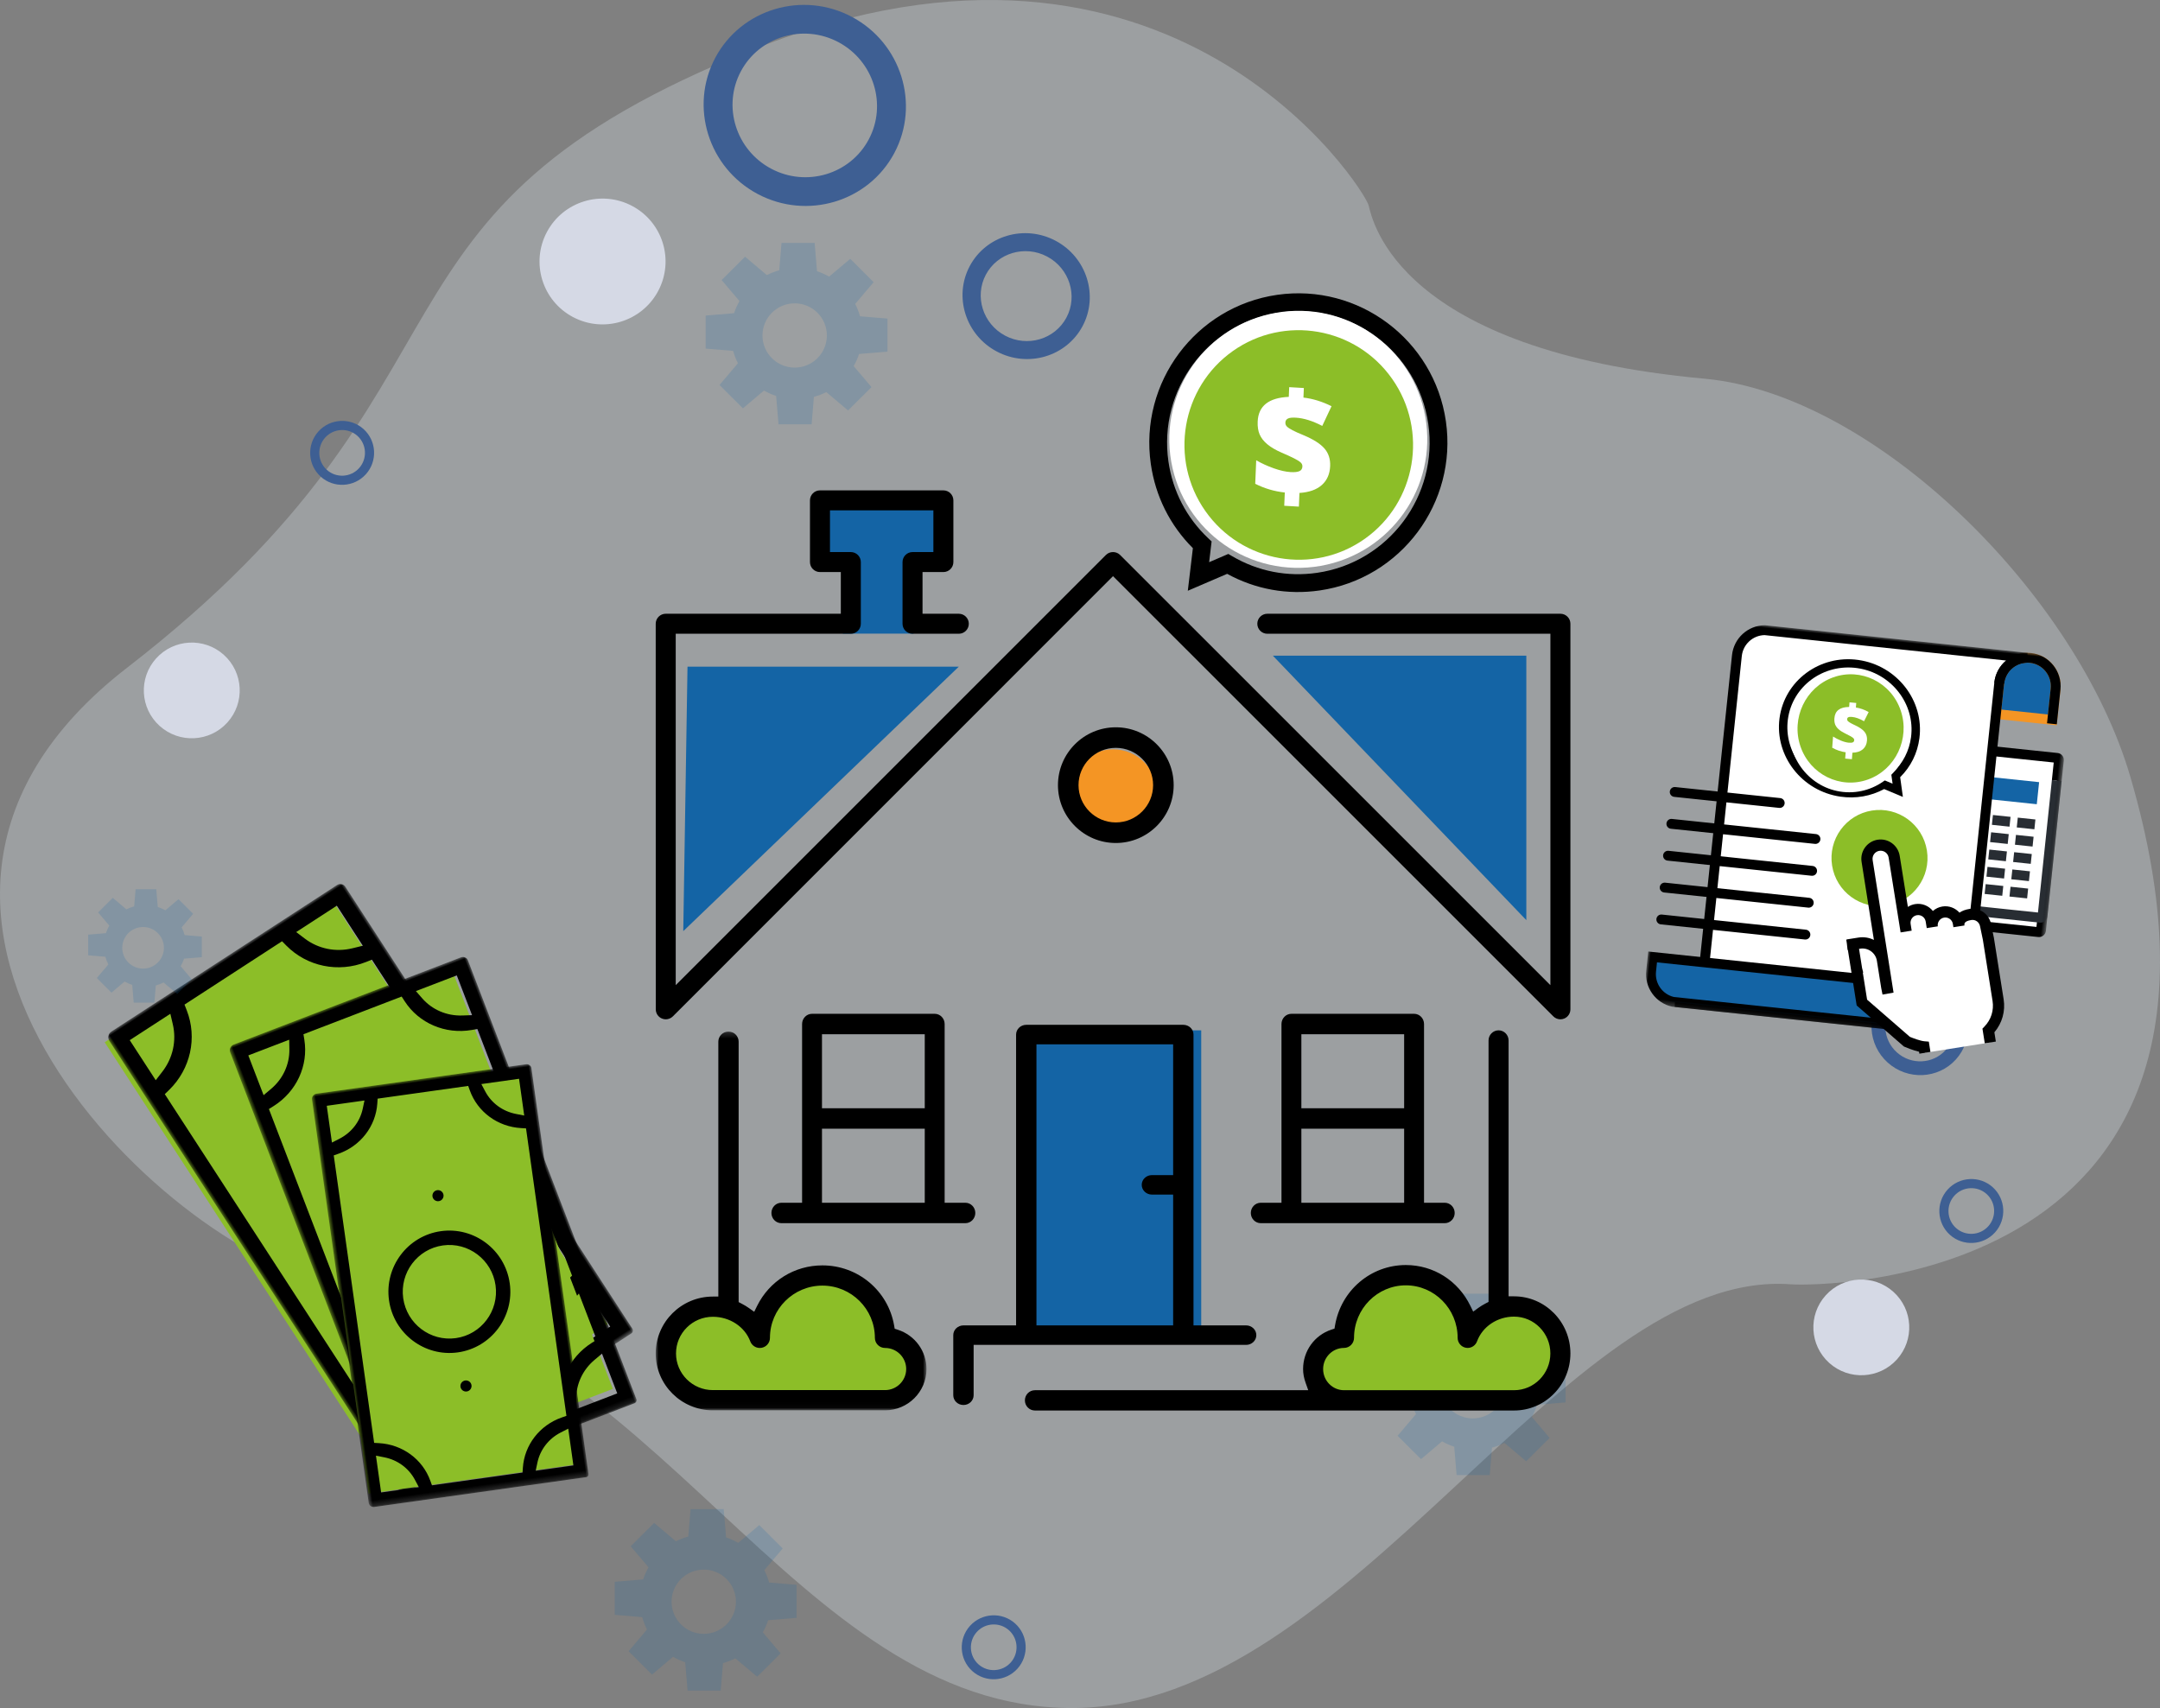 <?xml version="1.0" encoding="UTF-8"?>
<svg width="392px" height="310px" viewBox="0 0 392 310" version="1.1" xmlns="http://www.w3.org/2000/svg" xmlns:xlink="http://www.w3.org/1999/xlink">
    <rect x="0" y="0" width="392" height="310" fill="#808080" stroke="none"/>
    <!-- Generator: Sketch 60 (88103) - https://sketch.com -->
    <title>credito hipotecario subvertical</title>
    <desc>Created with Sketch.</desc>
    <defs>
        <polygon id="path-1" points="1.95479126e-05 0 97.349 0 97.349 51.161 1.95479126e-05 51.161"></polygon>
        <polygon id="path-3" points="1.74384661e-05 0 86.844 0 86.844 46.263 1.74384661e-05 46.263"></polygon>
        <polygon id="path-5" points="1.52079647e-05 0 75.736 0 75.736 40.229 1.52079647e-05 40.229"></polygon>
        <polygon id="path-7" points="0 0.221 49.142 0.221 49.142 68.965 0 68.965"></polygon>
        <polygon id="path-9" points="0 70.653 71.382 70.653 71.382 0 0 0"></polygon>
    </defs>
    <g id="Page-1" stroke="none" stroke-width="1" fill="none" fill-rule="evenodd">
        <g id="Artboard" transform="translate(-512, -59)">
            <g id="credito-hipotecario-subvertical" transform="translate(512, 53)">
                <path d="M137.122,14.816 C61.629,44.692 90.88,74.735 23.079,127.176 C-35.499,172.484 32.468,235.166 61.501,239.094 C119.508,246.943 143.71,316 194.552,316 C245.395,316 283.84,236.072 324.977,239.094 C330.527,239.502 413.57,239.502 386.642,147.057 C376.98,113.889 340.255,77.563 309.38,74.735 C253.738,69.638 249.113,46.166 248.374,43.251 C247.635,40.336 212.615,-15.06 137.122,14.816 Z" id="Path-2" fill="#D2DADE" opacity="0.346"></path>
                <g id="Group-23" transform="translate(74.057, 227.597) rotate(-33) translate(-74.057, -227.597) translate(37.557, 169.097)">
                    <g id="Group-19" transform="translate(7.821, 0.315)">
                        <rect id="Rectangle" fill="#8CBE28" x="0.169" y="0.998" width="48.674" height="92.643"></rect>
                        <g id="Group-3" transform="translate(26.173, 49.027) rotate(-270) translate(-26.173, -49.027) translate(-22.827, 23.027)">
                            <mask id="mask-2" fill="white">
                                <use xlink:href="#path-1"></use>
                            </mask>
                            <g id="Clip-2"></g>
                            <path d="M3.128,11.964 L4.953,11.307 C7.859,10.262 10.116,7.972 11.146,5.025 L11.794,3.173 L3.128,3.173 L3.128,11.964 Z M86.202,5.025 C87.233,7.972 89.49,10.262 92.395,11.307 L94.221,11.964 L94.221,3.173 L85.555,3.173 L86.202,5.025 Z M3.128,47.988 L11.794,47.988 L11.146,46.136 C10.116,43.189 7.859,40.899 4.953,39.854 L3.128,39.197 L3.128,47.988 Z M14.589,4.284 C13.523,9.59 9.454,13.718 4.223,14.8 L3.128,15.026 L3.128,36.135 L4.223,36.361 C9.454,37.443 13.523,41.571 14.589,46.877 L14.812,47.988 L82.536,47.988 L82.759,46.877 C83.826,41.57 87.895,37.443 93.126,36.362 L94.221,36.136 L94.221,15.026 L93.126,14.8 C87.895,13.718 83.826,9.59 82.759,4.284 L82.536,3.173 L14.812,3.173 L14.589,4.284 Z M92.395,39.854 C89.49,40.899 87.233,43.189 86.202,46.136 L85.555,47.988 L94.221,47.988 L94.221,39.197 L92.395,39.854 Z M1.226,51.161 C0.55,51.161 1.95479126e-05,50.603 1.95479126e-05,49.917 L1.95479126e-05,1.116 C1.95479126e-05,0.5 0.493,-5.94898462e-05 1.1,-5.94898462e-05 L96.71,-5.94898462e-05 C97.062,-5.94898462e-05 97.349,0.291 97.349,0.648 L97.349,49.997 C97.349,50.639 96.834,51.161 96.201,51.161 L1.226,51.161 Z" id="Fill-1" fill="#000000" mask="url(#mask-2)"></path>
                        </g>
                        <path d="M26.592,28.661 C25.83,28.661 25.21,28.037 25.21,27.27 C25.21,26.503 25.83,25.879 26.592,25.879 C27.355,25.879 27.975,26.503 27.975,27.27 C27.975,28.037 27.355,28.661 26.592,28.661" id="Fill-4" fill="#000000" transform="translate(26.592, 27.27) rotate(-270) translate(-26.592, -27.27) "></path>
                        <path d="M26.592,72.908 C25.83,72.908 25.21,72.284 25.21,71.517 C25.21,70.75 25.83,70.127 26.592,70.127 C27.355,70.127 27.975,70.75 27.975,71.517 C27.975,72.284 27.355,72.908 26.592,72.908" id="Fill-6" fill="#000000" transform="translate(26.592, 71.517) rotate(-270) translate(-26.592, -71.517) "></path>
                        <path d="M25.202,38.82 C19.338,38.82 14.567,43.563 14.567,49.394 C14.567,55.224 19.338,59.967 25.202,59.967 C31.066,59.967 35.837,55.224 35.837,49.394 C35.837,43.563 31.066,38.82 25.202,38.82 M25.202,63.221 C17.534,63.221 11.295,57.018 11.295,49.394 C11.295,41.769 17.534,35.566 25.202,35.566 C32.87,35.566 39.109,41.769 39.109,49.394 C39.109,57.018 32.87,63.221 25.202,63.221" id="Fill-8" fill="#000000" transform="translate(25.202, 49.394) rotate(-270) translate(-25.202, -49.394) "></path>
                    </g>
                    <g id="Group-19-Copy" transform="translate(39.839, 61.766) rotate(12) translate(-39.839, -61.766) translate(15.839, 17.766)">
                        <rect id="Rectangle" fill="#8CBE28" x="0.406" y="0.803" width="43.422" height="82.469"></rect>
                        <g id="Group-3" transform="translate(23.651, 43.77) rotate(-270) translate(-23.651, -43.77) translate(-19.849, 20.27)">
                            <mask id="mask-4" fill="white">
                                <use xlink:href="#path-3"></use>
                            </mask>
                            <g id="Clip-2"></g>
                            <path d="M2.79,10.818 L4.419,10.224 C7.011,9.279 9.024,7.209 9.943,4.544 L10.521,2.869 L2.79,2.869 L2.79,10.818 Z M76.9,4.544 C77.82,7.209 79.833,9.279 82.425,10.224 L84.053,10.818 L84.053,2.869 L76.323,2.869 L76.9,4.544 Z M2.79,43.394 L10.521,43.394 L9.943,41.72 C9.024,39.054 7.011,36.984 4.419,36.039 L2.79,35.445 L2.79,43.394 Z M13.015,3.874 C12.064,8.672 8.434,12.405 3.767,13.383 L2.79,13.588 L2.79,32.676 L3.767,32.88 C8.434,33.858 12.064,37.591 13.015,42.39 L13.214,43.394 L73.63,43.394 L73.829,42.39 C74.78,37.591 78.41,33.859 83.076,32.881 L84.053,32.677 L84.053,13.588 L83.076,13.383 C78.41,12.405 74.78,8.672 73.829,3.874 L73.63,2.869 L13.214,2.869 L13.015,3.874 Z M82.425,36.039 C79.833,36.984 77.82,39.054 76.9,41.72 L76.323,43.394 L84.053,43.394 L84.053,35.445 L82.425,36.039 Z M1.094,46.263 C0.491,46.263 1.74384661e-05,45.759 1.74384661e-05,45.138 L1.74384661e-05,1.009 C1.74384661e-05,0.453 0.44,-5.3794724e-05 0.981,-5.3794724e-05 L86.274,-5.3794724e-05 C86.588,-5.3794724e-05 86.844,0.263 86.844,0.586 L86.844,45.21 C86.844,45.791 86.384,46.263 85.82,46.263 L1.094,46.263 Z" id="Fill-1" fill="#000000" mask="url(#mask-4)"></path>
                        </g>
                        <path d="M23.981,25.174 C23.426,25.174 22.975,24.721 22.975,24.164 C22.975,23.607 23.426,23.154 23.981,23.154 C24.535,23.154 24.986,23.607 24.986,24.164 C24.986,24.721 24.535,25.174 23.981,25.174" id="Fill-4" fill="#000000" transform="translate(23.981, 24.164) rotate(-270) translate(-23.981, -24.164) "></path>
                        <path d="M24.267,65.213 C23.712,65.213 23.261,64.76 23.261,64.203 C23.261,63.646 23.712,63.193 24.267,63.193 C24.821,63.193 25.272,63.646 25.272,64.203 C25.272,64.76 24.821,65.213 24.267,65.213" id="Fill-6" fill="#000000" transform="translate(24.267, 64.203) rotate(-270) translate(-24.267, -64.203) "></path>
                        <path d="M22.642,34.884 C17.32,34.884 12.989,39.196 12.989,44.497 C12.989,49.798 17.32,54.111 22.642,54.111 C27.964,54.111 32.295,49.798 32.295,44.497 C32.295,39.196 27.964,34.884 22.642,34.884 M22.642,57.069 C15.682,57.069 10.019,51.429 10.019,44.497 C10.019,37.565 15.682,31.926 22.642,31.926 C29.602,31.926 35.265,37.565 35.265,44.497 C35.265,51.429 29.602,57.069 22.642,57.069" id="Fill-8" fill="#000000" transform="translate(22.642, 44.497) rotate(-270) translate(-22.642, -44.497) "></path>
                    </g>
                    <g id="Group-19-Copy-2" transform="translate(35.956, 72.906) rotate(25) translate(-35.956, -72.906) translate(14.956, 34.406)">
                        <rect id="Rectangle" fill="#8CBE28" x="1.433" y="0.813" width="38.373" height="72.412"></rect>
                        <g id="Group-3" transform="translate(20.937, 38.029) rotate(-270) translate(-20.937, -38.029) translate(-17.063, 17.529)">
                            <mask id="mask-6" fill="white">
                                <use xlink:href="#path-5"></use>
                            </mask>
                            <g id="Clip-2"></g>
                            <path d="M2.433,9.407 L3.854,8.891 C6.114,8.069 7.87,6.268 8.671,3.951 L9.175,2.495 L2.433,2.495 L2.433,9.407 Z M67.064,3.951 C67.866,6.268 69.622,8.069 71.882,8.891 L73.302,9.407 L73.302,2.495 L66.56,2.495 L67.064,3.951 Z M2.433,37.734 L9.175,37.734 L8.671,36.278 C7.87,33.96 6.114,32.16 3.854,31.338 L2.433,30.822 L2.433,37.734 Z M11.35,3.368 C10.521,7.541 7.355,10.787 3.285,11.637 L2.433,11.815 L2.433,28.414 L3.285,28.592 C7.355,29.442 10.521,32.688 11.35,36.861 L11.524,37.734 L64.212,37.734 L64.386,36.861 C65.215,32.688 68.381,29.442 72.45,28.592 L73.302,28.414 L73.302,11.815 L72.45,11.637 C68.381,10.787 65.215,7.541 64.386,3.368 L64.212,2.495 L11.524,2.495 L11.35,3.368 Z M71.882,31.338 C69.622,32.16 67.866,33.96 67.064,36.278 L66.56,37.734 L73.302,37.734 L73.302,30.822 L71.882,31.338 Z M0.954,40.229 C0.428,40.229 1.52079647e-05,39.79 1.52079647e-05,39.251 L1.52079647e-05,0.877 C1.52079647e-05,0.394 0.384,-4.67780209e-05 0.856,-4.67780209e-05 L75.239,-4.67780209e-05 C75.513,-4.67780209e-05 75.736,0.229 75.736,0.51 L75.736,39.313 C75.736,39.818 75.335,40.229 74.843,40.229 L0.954,40.229 Z" id="Fill-1" fill="#000000" mask="url(#mask-6)"></path>
                        </g>
                        <path d="M21.421,22.436 C20.866,22.436 20.415,21.983 20.415,21.426 C20.415,20.869 20.866,20.416 21.421,20.416 C21.975,20.416 22.427,20.869 22.427,21.426 C22.427,21.983 21.975,22.436 21.421,22.436" id="Fill-4" fill="#000000" transform="translate(21.421, 21.426) rotate(-270) translate(-21.421, -21.426) "></path>
                        <path d="M21.645,57.347 C21.091,57.347 20.639,56.894 20.639,56.337 C20.639,55.78 21.091,55.327 21.645,55.327 C22.2,55.327 22.651,55.78 22.651,56.337 C22.651,56.894 22.2,57.347 21.645,57.347" id="Fill-6" fill="#000000" transform="translate(21.645, 56.337) rotate(-270) translate(-21.645, -56.337) "></path>
                        <path d="M21.039,30.526 C16.355,30.526 12.545,34.321 12.545,38.986 C12.545,43.651 16.355,47.446 21.039,47.446 C25.723,47.446 29.533,43.651 29.533,38.986 C29.533,34.321 25.723,30.526 21.039,30.526 M21.039,50.049 C14.914,50.049 9.931,45.086 9.931,38.986 C9.931,32.886 14.914,27.923 21.039,27.923 C27.164,27.923 32.147,32.886 32.147,38.986 C32.147,45.086 27.164,50.049 21.039,50.049" id="Fill-8" fill="#000000" transform="translate(21.039, 38.986) rotate(-270) translate(-21.039, -38.986) "></path>
                    </g>
                </g>
                <g id="Group-26" transform="translate(93.688, 37.731)" fill="#D5D9E5">
                    <path d="M27.084,15.74 C27.09,22.052 21.981,27.163 15.672,27.158 C9.362,27.152 4.245,22.032 4.239,15.72 C4.233,9.408 9.342,4.297 15.651,4.302 C21.961,4.308 27.078,9.428 27.084,15.74" id="Fill-24" transform="translate(15.662, 15.73) rotate(118) translate(-15.662, -15.73) "></path>
                </g>
                <g id="Group-26-Copy" transform="translate(337.868, 246.966) rotate(14) translate(-337.868, -246.966) translate(325.868, 234.966)" fill="#D5D9E5">
                    <path d="M20.607,11.976 C20.612,16.779 16.725,20.668 11.924,20.663 C7.123,20.659 3.23,16.763 3.225,11.961 C3.221,7.158 7.108,3.269 11.909,3.273 C16.709,3.278 20.603,7.173 20.607,11.976" id="Fill-24" transform="translate(11.916, 11.968) rotate(118) translate(-11.916, -11.968) "></path>
                </g>
                <g id="Group-26-Copy-6" transform="translate(34.877, 131.36) rotate(14) translate(-34.877, -131.36) translate(22.877, 119.36)" fill="#D5D9E5">
                    <path d="M20.607,11.976 C20.612,16.779 16.725,20.668 11.924,20.663 C7.123,20.659 3.23,16.763 3.225,11.961 C3.221,7.158 7.108,3.269 11.909,3.273 C16.709,3.278 20.603,7.173 20.607,11.976" id="Fill-24" transform="translate(11.916, 11.968) rotate(118) translate(-11.916, -11.968) "></path>
                </g>
                <g id="Group-14" transform="translate(121.188, 0)" fill="#3E5F93">
                    <path d="M24.865,11.988 C17.695,11.988 11.861,17.885 11.861,25.134 C11.861,32.382 17.695,38.28 24.865,38.28 C32.035,38.28 37.869,32.382 37.869,25.134 C37.869,17.885 32.035,11.988 24.865,11.988 M24.865,43.538 C14.828,43.538 6.66,35.283 6.66,25.134 C6.66,14.987 14.828,6.729 24.865,6.729 C34.903,6.729 43.071,14.987 43.071,25.134 C43.071,35.283 34.903,43.538 24.865,43.538" id="Fill-12" transform="translate(24.865, 25.134) rotate(118) translate(-24.865, -25.134) "></path>
                </g>
                <g id="Group-14-Copy" transform="translate(170, 43.905)" fill="#3E5F93">
                    <path d="M16.228,7.554 C11.747,7.554 8.101,11.27 8.101,15.838 C8.101,20.405 11.747,24.122 16.228,24.122 C20.71,24.122 24.356,20.405 24.356,15.838 C24.356,11.27 20.71,7.554 16.228,7.554 M16.228,27.435 C9.955,27.435 4.85,22.233 4.85,15.838 C4.85,9.444 9.955,4.24 16.228,4.24 C22.502,4.24 27.607,9.444 27.607,15.838 C27.607,22.233 22.502,27.435 16.228,27.435" id="Fill-12" transform="translate(16.228, 15.838) rotate(118) translate(-16.228, -15.838) "></path>
                </g>
                <g id="Group-14-Copy-2" transform="translate(348.49, 192.34) rotate(14) translate(-348.49, -192.34) translate(335.99, 180.34)" fill="#3E5F93">
                    <path d="M12.43,5.748 C8.998,5.748 6.205,8.575 6.205,12.05 C6.205,15.526 8.998,18.353 12.43,18.353 C15.863,18.353 18.655,15.526 18.655,12.05 C18.655,8.575 15.863,5.748 12.43,5.748 M12.43,20.875 C7.625,20.875 3.715,16.917 3.715,12.05 C3.715,7.185 7.625,3.226 12.43,3.226 C17.235,3.226 21.145,7.185 21.145,12.05 C21.145,16.917 17.235,20.875 12.43,20.875" id="Fill-12" transform="translate(12.43, 12.05) rotate(118) translate(-12.43, -12.05) "></path>
                </g>
                <g id="Group-14-Copy-3" transform="translate(357.942, 225.921) rotate(14) translate(-357.942, -225.921) translate(349.442, 217.921)" fill="#3E5F93">
                    <path d="M8.287,3.777 C5.998,3.777 4.137,5.635 4.137,7.919 C4.137,10.203 5.998,12.061 8.287,12.061 C10.575,12.061 12.437,10.203 12.437,7.919 C12.437,5.635 10.575,3.777 8.287,3.777 M8.287,13.718 C5.083,13.718 2.477,11.117 2.477,7.919 C2.477,4.722 5.083,2.12 8.287,2.12 C11.49,2.12 14.097,4.722 14.097,7.919 C14.097,11.117 11.49,13.718 8.287,13.718" id="Fill-12" transform="translate(8.287, 7.919) rotate(118) translate(-8.287, -7.919) "></path>
                </g>
                <g id="Group-14-Copy-15" transform="translate(62.278, 88.322) rotate(14) translate(-62.278, -88.322) translate(53.778, 80.322)" fill="#3E5F93">
                    <path d="M8.287,3.777 C5.998,3.777 4.137,5.635 4.137,7.919 C4.137,10.203 5.998,12.061 8.287,12.061 C10.575,12.061 12.437,10.203 12.437,7.919 C12.437,5.635 10.575,3.777 8.287,3.777 M8.287,13.718 C5.083,13.718 2.477,11.117 2.477,7.919 C2.477,4.722 5.083,2.12 8.287,2.12 C11.49,2.12 14.097,4.722 14.097,7.919 C14.097,11.117 11.49,13.718 8.287,13.718" id="Fill-12" transform="translate(8.287, 7.919) rotate(118) translate(-8.287, -7.919) "></path>
                </g>
                <g id="Group-14-Copy-14" transform="translate(180.528, 305.104) rotate(14) translate(-180.528, -305.104) translate(172.028, 297.104)" fill="#3E5F93">
                    <path d="M8.287,3.777 C5.998,3.777 4.137,5.635 4.137,7.919 C4.137,10.203 5.998,12.061 8.287,12.061 C10.575,12.061 12.437,10.203 12.437,7.919 C12.437,5.635 10.575,3.777 8.287,3.777 M8.287,13.718 C5.083,13.718 2.477,11.117 2.477,7.919 C2.477,4.722 5.083,2.12 8.287,2.12 C11.49,2.12 14.097,4.722 14.097,7.919 C14.097,11.117 11.49,13.718 8.287,13.718" id="Fill-12" transform="translate(8.287, 7.919) rotate(118) translate(-8.287, -7.919) "></path>
                </g>
                <path d="M144.22,72.718 C140.991,72.718 138.375,70.107 138.375,66.887 C138.375,63.667 140.991,61.056 144.22,61.056 C147.447,61.056 150.062,63.667 150.062,66.887 C150.062,70.107 147.447,72.718 144.22,72.718 L144.22,72.718 Z M161.062,69.816 L161.062,63.819 L156.074,63.405 C155.859,62.621 155.567,61.869 155.206,61.159 L158.55,57.216 L154.3,52.973 L150.476,56.203 C149.782,55.807 149.044,55.478 148.273,55.226 L147.842,50.079 L141.833,50.079 L141.417,55.058 C140.629,55.271 139.878,55.564 139.166,55.925 L135.214,52.588 L130.963,56.828 L134.2,60.643 C133.802,61.336 133.473,62.072 133.22,62.843 L128.062,63.273 L128.062,69.269 L133.053,69.684 C133.266,70.468 133.558,71.22 133.921,71.929 L130.577,75.872 L134.826,80.114 L138.649,76.885 C139.343,77.281 140.082,77.61 140.853,77.862 L141.285,83.008 L147.296,83.008 L147.709,78.031 C148.496,77.817 149.249,77.522 149.959,77.163 L153.912,80.498 L158.162,76.259 L154.926,72.445 C155.324,71.752 155.653,71.015 155.905,70.244 L161.062,69.816 Z" id="Fill-1" fill="#1464A5" opacity="0.183"></path>
                <path d="M267.283,263.432 C264.054,263.432 261.438,260.82 261.438,257.601 C261.438,254.381 264.054,251.77 267.283,251.77 C270.51,251.77 273.125,254.381 273.125,257.601 C273.125,260.82 270.51,263.432 267.283,263.432 L267.283,263.432 Z M284.125,260.53 L284.125,254.532 L279.137,254.119 C278.922,253.335 278.63,252.583 278.269,251.873 L281.613,247.93 L277.363,243.687 L273.539,246.917 C272.844,246.52 272.107,246.192 271.335,245.94 L270.905,240.793 L264.896,240.793 L264.48,245.772 C263.691,245.985 262.94,246.278 262.228,246.639 L258.276,243.302 L254.025,247.542 L257.262,251.357 C256.865,252.05 256.536,252.786 256.282,253.557 L251.125,253.986 L251.125,259.983 L256.116,260.398 C256.328,261.182 256.62,261.933 256.983,262.642 L253.64,266.586 L257.889,270.827 L261.711,267.598 C262.406,267.995 263.144,268.324 263.916,268.575 L264.347,273.722 L270.359,273.722 L270.771,268.745 C271.559,268.53 272.311,268.236 273.022,267.877 L276.975,271.212 L281.225,266.973 L277.989,263.158 C278.386,262.465 278.715,261.729 278.968,260.958 L284.125,260.53 Z" id="Fill-1-Copy-2" fill="#1464A5" opacity="0.183"></path>
                <path d="M127.72,302.535 C124.491,302.535 121.875,299.924 121.875,296.704 C121.875,293.484 124.491,290.873 127.72,290.873 C130.947,290.873 133.562,293.484 133.562,296.704 C133.562,299.924 130.947,302.535 127.72,302.535 L127.72,302.535 Z M144.562,299.633 L144.562,293.635 L139.574,293.222 C139.359,292.438 139.067,291.686 138.706,290.976 L142.05,287.033 L137.8,282.79 L133.976,286.02 C133.282,285.623 132.544,285.295 131.773,285.043 L131.342,279.896 L125.333,279.896 L124.917,284.875 C124.129,285.088 123.378,285.381 122.666,285.742 L118.714,282.405 L114.463,286.645 L117.7,290.46 C117.302,291.153 116.973,291.889 116.72,292.66 L111.562,293.089 L111.562,299.086 L116.553,299.501 C116.766,300.285 117.058,301.036 117.421,301.746 L114.077,305.689 L118.326,309.93 L122.149,306.702 C122.843,307.098 123.582,307.427 124.353,307.678 L124.785,312.825 L130.796,312.825 L131.209,307.848 C131.996,307.634 132.749,307.339 133.459,306.98 L137.412,310.315 L141.662,306.076 L138.426,302.262 C138.824,301.569 139.153,300.832 139.405,300.061 L144.562,299.633 Z" id="Fill-1-Copy-15" fill="#1464A5" opacity="0.183"></path>
                <path d="M25.97,181.795 C23.88,181.795 22.188,180.106 22.188,178.022 C22.188,175.939 23.88,174.249 25.97,174.249 C28.058,174.249 29.75,175.939 29.75,178.022 C29.75,180.106 28.058,181.795 25.97,181.795 L25.97,181.795 Z M36.625,179.725 L36.625,175.976 L33.507,175.717 C33.373,175.228 33.191,174.758 32.965,174.314 L35.055,171.849 L32.398,169.198 L30.009,171.216 C29.575,170.968 29.114,170.763 28.631,170.606 L28.362,167.389 L24.607,167.389 L24.347,170.501 C23.854,170.634 23.384,170.817 22.94,171.042 L20.47,168.957 L17.813,171.607 L19.836,173.991 C19.587,174.424 19.382,174.884 19.223,175.366 L16,175.635 L16,179.383 L19.119,179.642 C19.252,180.132 19.434,180.602 19.661,181.045 L17.572,183.509 L20.227,186.16 L22.616,184.142 C23.05,184.39 23.512,184.595 23.994,184.753 L24.264,187.97 L28.021,187.97 L28.279,184.859 C28.771,184.725 29.241,184.541 29.685,184.316 L32.156,186.401 L34.812,183.751 L32.79,181.367 C33.038,180.934 33.244,180.474 33.402,179.992 L36.625,179.725 Z" id="Fill-1-Copy-3" fill="#1464A5" opacity="0.183"></path>
                <g id="Group" transform="translate(119, 47)">
                    <polygon id="Path-4-Copy" fill="#8CBE28" points="125.714 213 120 209.903 122.857 201.387 127.143 198.29 130 192.097 136.429 189 142.143 192.097 146.429 194.419 147.857 200.613 157.143 194.419 162.857 198.29 165 204.484 162.857 209.903 157.143 213 144.286 213"></polygon>
                    <polygon id="Path-5-Copy" fill="#8CBE28" points="7.164 213 2 206.032 3.475 198.29 11.59 194.419 16.754 198.29 22.656 194.419 29.295 189 32.984 192.097 38.885 194.419 41.098 198.29 41.098 201.387 47 206.032 47 209.903 42.574 213 34.459 213 26.344 213 14.541 213"></polygon>
                    <polygon id="Path-2" fill="#1464A5" points="5.769 80 5 128 55 80"></polygon>
                    <polygon id="Path-3" fill="#1464A5" points="112 78 158 78 158 126"></polygon>
                    <circle id="Oval-Copy" fill="#F49524" cx="83" cy="103" r="8"></circle>
                    <rect id="Rectangle-Copy-2" fill="#1464A5" x="69" y="146" width="30" height="55"></rect>
                    <path d="M51,50 L51,59.923 L46.777,59.923 L46.777,74 L33.956,74 L33.956,61.27 L30,61.27 L30,50 L51,50 Z" id="Combined-Shape" fill="#1464A5"></path>
                    <g id="Group-3" transform="translate(0, 146)">
                        <mask id="mask-8" fill="white">
                            <use xlink:href="#path-7"></use>
                        </mask>
                        <g id="Clip-2"></g>
                        <path d="M10.365,51.989 C6.681,51.989 3.684,54.974 3.684,58.642 C3.684,62.311 6.681,65.296 10.365,65.296 L41.618,65.296 C43.735,65.296 45.457,63.58 45.457,61.472 C45.457,59.363 43.735,57.648 41.617,57.648 C40.602,57.648 39.775,56.825 39.775,55.813 C39.775,50.585 35.503,46.331 30.253,46.331 C25.003,46.331 20.731,50.585 20.731,55.813 C20.731,56.701 20.094,57.461 19.217,57.619 C19.108,57.638 18.997,57.648 18.886,57.648 C18.122,57.648 17.429,57.169 17.162,56.456 C16.163,53.785 13.432,51.989 10.365,51.989 L10.365,51.989 Z M10.365,68.965 C4.65,68.965 -6.65883275e-05,64.335 -6.65883275e-05,58.643 C-6.65883275e-05,52.951 4.65,48.32 10.365,48.32 L11.364,48.32 L11.364,2.056 C11.364,1.044 12.191,0.221 13.206,0.221 C14.222,0.221 15.049,1.044 15.049,2.056 L15.049,49.324 L15.587,49.603 C16.088,49.862 16.522,50.124 16.916,50.404 L17.873,51.085 L18.393,50.033 C20.637,45.486 25.182,42.661 30.253,42.661 C36.698,42.661 42.171,47.247 43.267,53.566 L43.37,54.157 L43.942,54.343 C47.052,55.353 49.142,58.218 49.142,61.472 C49.142,65.604 45.767,68.965 41.618,68.965 L10.365,68.965 Z" id="Fill-1" fill="#000000" mask="url(#mask-8)"></path>
                    </g>
                    <path d="M1.827,144 C1.589,144 1.356,143.953 1.132,143.861 C0.452,143.579 0.011,142.921 0.011,142.185 L0,72.207 C0,71.728 0.193,71.261 0.53,70.926 C0.869,70.586 1.336,70.392 1.815,70.392 L33.594,70.392 L33.594,62.826 L29.81,62.826 C28.81,62.826 27.995,62.012 27.995,61.011 L27.995,49.815 C27.995,48.814 28.81,48 29.81,48 L52.206,48 C53.207,48 54.021,48.814 54.021,49.815 L54.021,61.011 C54.021,62.012 53.207,62.826 52.206,62.826 L48.422,62.826 L48.422,70.393 L55.005,70.393 C56.006,70.393 56.821,71.207 56.821,72.208 C56.821,73.208 56.006,74.023 55.005,74.023 L46.607,74.023 C45.606,74.023 44.792,73.208 44.792,72.208 L44.792,61.011 C44.792,60.011 45.606,59.197 46.607,59.197 L50.391,59.197 L50.391,51.63 L31.625,51.63 L31.625,59.197 L35.409,59.197 C36.41,59.197 37.224,60.011 37.224,61.011 L37.224,72.208 C37.224,73.208 36.41,74.023 35.409,74.023 L3.631,74.023 L3.631,137.801 L81.7,59.728 C82.043,59.385 82.502,59.197 82.992,59.197 C83.482,59.197 83.94,59.385 84.284,59.728 L162.37,137.803 L162.37,74.023 L110.995,74.023 C109.994,74.023 109.18,73.208 109.18,72.208 C109.18,71.207 109.994,70.393 110.995,70.393 L164.185,70.393 C164.669,70.393 165.125,70.582 165.468,70.925 C165.811,71.268 166,71.723 166,72.207 L166,142.184 C166,142.921 165.56,143.579 164.879,143.862 C164.659,143.953 164.424,144 164.185,144 C163.707,144 163.239,143.806 162.901,143.468 L82.992,63.569 L3.11,143.468 C2.773,143.807 2.306,144 1.827,144" id="Fill-4" fill="#000000"></path>
                    <path d="M136.133,192.281 C130.95,192.281 126.733,196.551 126.733,201.8 C126.733,202.815 125.917,203.641 124.914,203.641 C122.824,203.641 121.124,205.363 121.124,207.479 C121.124,209.595 122.824,211.317 124.914,211.317 L155.767,211.317 C159.404,211.317 162.362,208.321 162.362,204.64 C162.362,200.957 159.404,197.961 155.767,197.961 C152.74,197.961 150.043,199.763 149.056,202.445 C148.793,203.161 148.109,203.642 147.355,203.642 C147.247,203.642 147.138,203.632 147.031,203.612 C146.163,203.453 145.534,202.691 145.534,201.8 C145.534,196.551 141.317,192.281 136.133,192.281 L136.133,192.281 Z M68.819,215 C67.816,215 67,214.174 67,213.158 C67,212.143 67.816,211.317 68.819,211.317 L118.423,211.317 L117.947,209.98 C117.637,209.109 117.486,208.291 117.486,207.479 C117.486,204.213 119.55,201.337 122.62,200.323 L123.185,200.137 L123.286,199.544 C124.368,193.202 129.771,188.598 136.134,188.598 C141.14,188.598 145.627,191.433 147.842,195.997 L148.356,197.054 L149.301,196.369 C149.688,196.089 150.117,195.826 150.612,195.566 L151.144,195.286 L151.144,147.841 C151.144,146.826 151.96,146 152.962,146 C153.965,146 154.781,146.826 154.781,147.841 L154.781,194.278 L155.767,194.278 C161.41,194.278 166,198.926 166,204.639 C166,207.403 164.934,210.003 162.999,211.962 C161.065,213.921 158.496,215 155.767,215 L68.819,215 Z" id="Fill-7" fill="#000000"></path>
                    <path d="M83.5,94.732 C79.768,94.732 76.732,97.768 76.732,101.5 C76.732,105.231 79.768,108.268 83.5,108.268 C87.232,108.268 90.268,105.232 90.268,101.5 C90.268,97.768 87.232,94.732 83.5,94.732 M83.5,112 C77.71,112 73,107.289 73,101.5 C73,95.71 77.71,91 83.5,91 C89.29,91 94,95.71 94,101.5 C94,107.289 89.29,112 83.5,112" id="Fill-9" fill="#000000"></path>
                    <path d="M117.174,160.147 L135.826,160.147 L135.826,146.706 L117.174,146.706 L117.174,160.147 Z M117.174,177.294 L135.826,177.294 L135.826,163.853 L117.174,163.853 L117.174,177.294 Z M109.804,181 C108.809,181 108,180.169 108,179.147 C108,178.126 108.809,177.294 109.804,177.294 L113.565,177.294 L113.565,144.853 C113.565,143.831 114.374,143 115.369,143 L137.63,143 C138.626,143 139.435,143.831 139.435,144.853 L139.435,177.294 L143.196,177.294 C144.191,177.294 145,178.126 145,179.147 C145,180.169 144.191,181 143.196,181 L109.804,181 Z" id="Fill-11" fill="#000000"></path>
                    <path d="M69.097,199.552 L93.903,199.552 L93.903,175.813 L90.05,175.813 C89.031,175.813 88.202,175.02 88.202,174.045 C88.202,173.07 89.031,172.276 90.05,172.276 L93.903,172.276 L93.903,148.537 L69.097,148.537 L69.097,199.552 Z M55.848,214 C54.829,214 54,213.207 54,212.231 L54,201.321 C54,200.346 54.829,199.552 55.848,199.552 L65.401,199.552 L65.401,146.769 C65.401,145.793 66.23,145 67.249,145 L95.751,145 C96.77,145 97.599,145.793 97.599,146.769 L97.599,199.552 L107.152,199.552 C108.171,199.552 109,200.346 109,201.321 C109,201.793 108.808,202.237 108.459,202.571 C108.109,202.905 107.645,203.09 107.153,203.09 L57.696,203.09 L57.696,212.231 C57.696,213.207 56.867,214 55.848,214 L55.848,214 Z" id="Fill-13" fill="#000000"></path>
                    <path d="M30.174,160.147 L48.826,160.147 L48.826,146.706 L30.174,146.706 L30.174,160.147 Z M30.174,177.294 L48.826,177.294 L48.826,163.853 L30.174,163.853 L30.174,177.294 Z M22.804,181 C21.809,181 21,180.168 21,179.147 C21,178.125 21.809,177.294 22.804,177.294 L26.565,177.294 L26.565,144.853 C26.565,143.831 27.375,143 28.37,143 L50.63,143 C51.626,143 52.435,143.831 52.435,144.853 L52.435,177.294 L56.196,177.294 C57.191,177.294 58,178.126 58,179.147 C58,180.169 57.191,181 56.196,181 L22.804,181 Z" id="Fill-14" fill="#000000"></path>
                    <g id="Group-4" transform="translate(116.683, 40.136) rotate(80) translate(-116.683, -40.136) translate(82.183, 6.636)">
                        <path d="M23.489,54.12 L24.225,54.469 C29.142,56.8 34.54,57.373 39.836,56.128 C52.624,53.12 60.584,40.249 57.582,27.437 C54.58,14.624 41.735,6.647 28.947,9.654 C16.159,12.663 8.198,25.534 11.2,38.347 C12.444,43.653 15.359,48.243 19.631,51.617 L20.271,52.122 L20.152,55.914 L23.489,54.12 Z M40.574,59.279 C34.828,60.631 28.975,60.096 23.594,57.737 L16.748,61.417 L16.991,53.638 C12.488,49.859 9.406,44.844 8.056,39.086 C4.646,24.537 13.687,9.92 28.209,6.504 C42.73,3.089 57.318,12.147 60.727,26.696 C64.136,41.246 55.095,55.863 40.574,59.279 L40.574,59.279 Z" id="Fill-13" fill="#000000" transform="translate(34.391, 33.6) rotate(-75) translate(-34.391, -33.6) "></path>
                        <ellipse id="Oval" fill="#FFFFFF" cx="33.111" cy="33.325" rx="23.322" ry="23.409"></ellipse>
                        <path d="M13.923,38.198 C11.317,27.014 18.263,15.77 29.407,13.134 C40.549,10.497 51.735,17.451 54.34,28.636 C56.946,39.819 50,51.063 38.857,53.7 C27.714,56.336 16.528,49.382 13.923,38.198 Z" id="Fill-14" fill="#8CBE28" transform="translate(34.132, 33.417) rotate(78) translate(-34.132, -33.417) "></path>
                        <path d="M29.136,40.987 C27.54,39.989 26.163,38.732 25.006,37.214 L27.039,33.453 C27.664,34.386 28.405,35.288 29.26,36.159 C30.115,37.028 30.928,37.68 31.697,38.113 C32.332,38.471 32.839,38.655 33.218,38.667 C33.597,38.678 33.885,38.502 34.08,38.14 C34.216,37.891 34.223,37.619 34.104,37.326 C33.985,37.033 33.736,36.636 33.358,36.138 C32.979,35.638 32.45,34.997 31.775,34.212 C31.017,33.322 30.467,32.492 30.123,31.723 C29.778,30.953 29.622,30.22 29.652,29.523 C29.683,28.826 29.919,28.069 30.359,27.254 C31.034,26.008 31.956,25.256 33.128,24.999 C34.3,24.743 35.723,24.977 37.397,25.704 L38.236,24.151 L40.556,25.457 L39.729,26.987 C41.171,27.906 42.469,29.12 43.624,30.626 L40.545,33.104 C39.366,31.515 38.15,30.367 36.895,29.661 C36.297,29.325 35.837,29.162 35.515,29.172 C35.191,29.183 34.953,29.332 34.798,29.619 C34.663,29.868 34.64,30.123 34.727,30.384 C34.816,30.646 35.021,30.998 35.348,31.442 C35.672,31.887 36.148,32.458 36.775,33.155 C38.034,34.593 38.811,35.86 39.105,36.957 C39.4,38.053 39.243,39.164 38.635,40.29 C37.949,41.559 36.994,42.366 35.77,42.711 C34.544,43.055 33.119,42.893 31.492,42.225 L30.311,44.412 L27.991,43.105 L29.136,40.987 Z" id="Fill-15" fill="#FFFFFF" transform="translate(34.315, 34.281) rotate(-106) translate(-34.315, -34.281) "></path>
                    </g>
                </g>
                <g id="creditos-personales" transform="translate(337.5, 161) rotate(6) translate(-337.5, -161) translate(301, 121)">
                    <g id="Group-18" transform="translate(0.186, 0.466)">
                        <g id="Group-70">
                            <path d="M70.491,49.865 C70.491,50.069 70.326,50.234 70.124,50.234 L47.8,50.234 C47.597,50.234 47.433,50.069 47.433,49.865 L47.433,18.81 C47.433,18.607 47.597,18.441 47.8,18.441 L70.124,18.441 C70.326,18.441 70.491,18.607 70.491,18.81 L70.491,49.865 Z" id="Fill-1" fill="#FFFFFF"></path>
                            <mask id="mask-10" fill="white">
                                <use xlink:href="#path-9"></use>
                            </mask>
                            <g id="Clip-4"></g>
                            <path d="M48.325,49.339 L69.599,49.339 L69.599,19.336 L48.325,19.336 L48.325,49.339 Z M70.124,51.129 L47.8,51.129 C47.106,51.129 46.541,50.562 46.541,49.865 L46.541,18.81 C46.541,18.113 47.106,17.546 47.8,17.546 L70.124,17.546 C70.817,17.546 71.382,18.113 71.382,18.81 L71.382,49.865 C71.382,50.562 70.817,51.129 70.124,51.129 L70.124,51.129 Z" id="Fill-3" fill="#000000" mask="url(#mask-10)"></path>
                            <path d="M70.491,22.539 L70.491,47.237 C70.491,47.441 70.326,47.607 70.124,47.607 L47.8,47.607 C47.597,47.607 47.433,47.441 47.433,47.237 L47.433,22.539" id="Fill-5" fill="#FFFFFF" mask="url(#mask-10)"></path>
                            <path d="M70.124,48.502 L47.8,48.502 C47.106,48.502 46.542,47.934 46.542,47.237 L46.542,22.539 L48.325,22.539 L48.325,46.712 L69.599,46.712 L69.599,22.539 L71.382,22.539 L71.382,47.237 C71.382,47.934 70.818,48.502 70.124,48.502" id="Fill-6" fill="#282D33" mask="url(#mask-10)"></path>
                            <polygon id="Fill-7" fill="#1464A5" mask="url(#mask-10)" points="50.59 27.188 67.333 27.188 67.333 23.158 50.59 23.158"></polygon>
                            <line x1="50.55" y1="30.86" x2="53.766" y2="30.86" id="Fill-8" fill="#FFFFFF" mask="url(#mask-10)"></line>
                            <polygon id="Fill-9" fill="#282D33" mask="url(#mask-10)" points="50.55 31.755 53.766 31.755 53.766 29.965 50.55 29.965"></polygon>
                            <line x1="55.086" y1="30.86" x2="58.302" y2="30.86" id="Fill-10" fill="#FFFFFF" mask="url(#mask-10)"></line>
                            <polygon id="Fill-11" fill="#282D33" mask="url(#mask-10)" points="55.086 31.755 58.302 31.755 58.302 29.965 55.086 29.965"></polygon>
                            <line x1="59.621" y1="30.86" x2="62.837" y2="30.86" id="Fill-12" fill="#FFFFFF" mask="url(#mask-10)"></line>
                            <polygon id="Fill-13" fill="#282D33" mask="url(#mask-10)" points="59.621 31.755 62.837 31.755 62.837 29.965 59.621 29.965"></polygon>
                            <line x1="64.157" y1="30.86" x2="67.373" y2="30.86" id="Fill-14" fill="#FFFFFF" mask="url(#mask-10)"></line>
                            <polygon id="Fill-15" fill="#282D33" mask="url(#mask-10)" points="64.157 31.755 67.373 31.755 67.373 29.965 64.157 29.965"></polygon>
                            <line x1="50.55" y1="34.013" x2="53.766" y2="34.013" id="Fill-16" fill="#FFFFFF" mask="url(#mask-10)"></line>
                            <polygon id="Fill-17" fill="#282D33" mask="url(#mask-10)" points="50.55 34.908 53.766 34.908 53.766 33.118 50.55 33.118"></polygon>
                            <line x1="55.086" y1="34.013" x2="58.302" y2="34.013" id="Fill-18" fill="#FFFFFF" mask="url(#mask-10)"></line>
                            <polygon id="Fill-19" fill="#282D33" mask="url(#mask-10)" points="55.086 34.908 58.302 34.908 58.302 33.118 55.086 33.118"></polygon>
                            <line x1="59.621" y1="34.013" x2="62.837" y2="34.013" id="Fill-20" fill="#FFFFFF" mask="url(#mask-10)"></line>
                            <polygon id="Fill-21" fill="#282D33" mask="url(#mask-10)" points="59.621 34.908 62.837 34.908 62.837 33.118 59.621 33.118"></polygon>
                            <line x1="64.157" y1="34.013" x2="67.373" y2="34.013" id="Fill-22" fill="#FFFFFF" mask="url(#mask-10)"></line>
                            <polygon id="Fill-23" fill="#282D33" mask="url(#mask-10)" points="64.157 34.908 67.373 34.908 67.373 33.118 64.157 33.118"></polygon>
                            <line x1="50.55" y1="37.167" x2="53.766" y2="37.167" id="Fill-24" fill="#FFFFFF" mask="url(#mask-10)"></line>
                            <polygon id="Fill-25" fill="#282D33" mask="url(#mask-10)" points="50.55 38.062 53.766 38.062 53.766 36.272 50.55 36.272"></polygon>
                            <line x1="55.086" y1="37.167" x2="58.302" y2="37.167" id="Fill-26" fill="#FFFFFF" mask="url(#mask-10)"></line>
                            <polygon id="Fill-27" fill="#282D33" mask="url(#mask-10)" points="55.086 38.062 58.302 38.062 58.302 36.272 55.086 36.272"></polygon>
                            <line x1="59.621" y1="37.167" x2="62.837" y2="37.167" id="Fill-28" fill="#FFFFFF" mask="url(#mask-10)"></line>
                            <polygon id="Fill-29" fill="#282D33" mask="url(#mask-10)" points="59.621 38.062 62.837 38.062 62.837 36.272 59.621 36.272"></polygon>
                            <line x1="64.157" y1="37.167" x2="67.373" y2="37.167" id="Fill-30" fill="#FFFFFF" mask="url(#mask-10)"></line>
                            <polygon id="Fill-31" fill="#282D33" mask="url(#mask-10)" points="64.157 38.062 67.373 38.062 67.373 36.272 64.157 36.272"></polygon>
                            <line x1="50.55" y1="40.321" x2="53.766" y2="40.321" id="Fill-32" fill="#FFFFFF" mask="url(#mask-10)"></line>
                            <polygon id="Fill-33" fill="#282D33" mask="url(#mask-10)" points="50.55 41.215 53.766 41.215 53.766 39.426 50.55 39.426"></polygon>
                            <line x1="55.086" y1="40.321" x2="58.302" y2="40.321" id="Fill-34" fill="#FFFFFF" mask="url(#mask-10)"></line>
                            <polygon id="Fill-35" fill="#282D33" mask="url(#mask-10)" points="55.086 41.215 58.302 41.215 58.302 39.426 55.086 39.426"></polygon>
                            <line x1="59.621" y1="40.321" x2="62.837" y2="40.321" id="Fill-36" fill="#FFFFFF" mask="url(#mask-10)"></line>
                            <polygon id="Fill-37" fill="#282D33" mask="url(#mask-10)" points="59.621 41.215 62.837 41.215 62.837 39.426 59.621 39.426"></polygon>
                            <line x1="64.157" y1="40.321" x2="67.373" y2="40.321" id="Fill-38" fill="#FFFFFF" mask="url(#mask-10)"></line>
                            <polygon id="Fill-39" fill="#282D33" mask="url(#mask-10)" points="64.157 41.215 67.373 41.215 67.373 39.426 64.157 39.426"></polygon>
                            <line x1="50.55" y1="43.473" x2="53.766" y2="43.473" id="Fill-40" fill="#FFFFFF" mask="url(#mask-10)"></line>
                            <polygon id="Fill-41" fill="#282D33" mask="url(#mask-10)" points="50.55 44.368 53.766 44.368 53.766 42.578 50.55 42.578"></polygon>
                            <line x1="55.086" y1="43.473" x2="58.302" y2="43.473" id="Fill-42" fill="#FFFFFF" mask="url(#mask-10)"></line>
                            <polygon id="Fill-43" fill="#282D33" mask="url(#mask-10)" points="55.086 44.368 58.302 44.368 58.302 42.578 55.086 42.578"></polygon>
                            <line x1="59.621" y1="43.473" x2="62.837" y2="43.473" id="Fill-44" fill="#FFFFFF" mask="url(#mask-10)"></line>
                            <polygon id="Fill-45" fill="#282D33" mask="url(#mask-10)" points="59.621 44.368 62.837 44.368 62.837 42.578 59.621 42.578"></polygon>
                            <line x1="64.157" y1="43.473" x2="67.373" y2="43.473" id="Fill-46" fill="#FFFFFF" mask="url(#mask-10)"></line>
                            <polygon id="Fill-47" fill="#282D33" mask="url(#mask-10)" points="64.157 44.368 67.373 44.368 67.373 42.578 64.157 42.578"></polygon>
                            <path d="M58.252,11.67 L58.252,6.056 C58.252,3.204 60.554,0.895 63.395,0.895 C66.235,0.895 68.538,3.204 68.538,6.056 L68.538,11.67 L58.252,11.67 Z" id="Fill-48" fill="#1464A5" mask="url(#mask-10)"></path>
                            <path d="M59.144,10.775 L67.646,10.775 L67.646,6.056 C67.646,3.703 65.739,1.79 63.395,1.79 C61.051,1.79 59.144,3.703 59.144,6.056 L59.144,10.775 Z M69.429,12.565 L57.36,12.565 L57.36,6.056 C57.36,2.717 60.067,-0 63.395,-0 C66.722,-0 69.429,2.717 69.429,6.056 L69.429,12.565 Z" id="Fill-49" fill="#F49524" mask="url(#mask-10)"></path>
                            <path d="M58.252,6.056 L58.252,63.771 L58.236,63.771 L58.252,64.634 C58.252,67.282 56.251,69.46 53.692,69.758 C52.292,69.758 8.11,69.749 5.823,69.758 C8.382,69.46 10.369,67.282 10.369,64.634 L10.369,63.457 L10.388,63.457 L10.388,6.056 C10.388,3.407 12.372,1.229 14.931,0.932 C16.33,0.932 60.512,0.942 62.798,0.932 C60.24,1.229 58.252,3.407 58.252,6.056" id="Fill-50" fill="#FFFFFF" mask="url(#mask-10)"></path>
                            <path d="M18.938,68.859 C29.954,68.859 44.8,68.862 50.915,68.864 L53.638,68.864 C55.764,68.592 57.36,66.782 57.36,64.634 L57.328,62.876 L57.36,62.876 L57.36,6.056 C57.36,4.422 58.008,2.926 59.072,1.83 C49.731,1.832 25.892,1.829 17.706,1.827 L14.985,1.827 C12.869,2.097 11.279,3.906 11.279,6.056 L11.279,64.352 L11.26,64.352 L11.26,64.634 C11.26,66.268 10.612,67.764 9.548,68.861 C11.912,68.86 15.205,68.859 18.938,68.859 L18.938,68.859 Z M53.744,70.654 L50.915,70.654 C40.95,70.651 7.799,70.646 5.827,70.654 L5.72,68.87 C7.862,68.62 9.477,66.799 9.477,64.634 L9.496,6.056 C9.496,2.981 11.788,0.395 14.829,0.043 L14.931,0.037 L17.706,0.037 C27.669,0.04 60.823,0.046 62.794,0.037 L62.9,1.821 C60.758,2.069 59.143,3.89 59.143,6.056 L59.143,64.666 C59.12,67.734 56.828,70.294 53.795,70.647 L53.744,70.654 Z" id="Fill-51" fill="#000000" mask="url(#mask-10)"></path>
                            <path d="M48.757,62.04 L48.757,64.634 C48.757,67.282 50.743,69.461 53.303,69.759 C51.018,69.749 6.835,69.759 5.435,69.759 C2.877,69.461 0.892,67.282 0.892,64.634 L0.892,62.04 L48.757,62.04 Z" id="Fill-52" fill="#1464A5" mask="url(#mask-10)"></path>
                            <path d="M1.783,62.935 L1.783,64.634 C1.783,66.783 3.373,68.592 5.489,68.864 L8.211,68.863 C16.398,68.861 40.234,68.857 49.578,68.86 C48.514,67.764 47.866,66.268 47.866,64.634 L47.866,62.935 L1.783,62.935 Z M5.435,70.653 L5.333,70.647 C2.293,70.293 0,67.708 0,64.634 L0,61.145 L49.649,61.145 L49.649,64.634 C49.649,66.8 51.264,68.62 53.406,68.87 L53.299,70.653 C51.329,70.646 18.175,70.651 8.212,70.653 L5.435,70.653 Z" id="Fill-53" fill="#000000" mask="url(#mask-10)"></path>
                            <path d="M69.429,12.381 L67.646,12.381 L67.646,6.056 C67.646,3.703 65.739,1.79 63.395,1.79 C61.051,1.79 59.144,3.703 59.144,6.056 L57.361,6.056 C57.361,2.717 60.067,-0 63.395,-0 C66.722,-0 69.429,2.717 69.429,6.056 L69.429,12.381 Z" id="Fill-54" fill="#000000" mask="url(#mask-10)"></path>
                            <path d="M53.6,70.653 C50.599,70.653 47.866,67.784 47.866,64.634 L47.866,61.35 L49.649,61.35 L49.649,64.634 C49.649,66.808 51.569,68.864 53.6,68.864 L53.6,70.653 Z" id="Fill-55" fill="#282D33" mask="url(#mask-10)"></path>
                            <path d="M1.751,32.736 L20.913,32.736 C21.407,32.736 21.808,32.336 21.808,31.841 C21.808,31.347 21.407,30.946 20.913,30.946 L1.751,30.946 C1.257,30.946 0.856,31.347 0.856,31.841 C0.856,32.336 1.257,32.736 1.751,32.736 Z" id="Fill-61" fill="#000000" mask="url(#mask-10)"></path>
                            <path d="M1.751,38.553 L28.045,38.553 C28.539,38.553 28.94,38.152 28.94,37.658 C28.94,37.164 28.539,36.763 28.045,36.763 L1.751,36.763 C1.257,36.763 0.856,37.164 0.856,37.658 C0.856,38.152 1.257,38.553 1.751,38.553 Z" id="Fill-62" fill="#000000" mask="url(#mask-10)"></path>
                            <path d="M1.751,44.37 L28.045,44.37 C28.539,44.37 28.94,43.969 28.94,43.475 C28.94,42.981 28.539,42.58 28.045,42.58 L1.751,42.58 C1.257,42.58 0.856,42.981 0.856,43.475 C0.856,43.969 1.257,44.37 1.751,44.37 Z" id="Fill-63" fill="#000000" mask="url(#mask-10)"></path>
                            <path d="M1.751,50.187 L28.045,50.187 C28.539,50.187 28.94,49.786 28.94,49.292 C28.94,48.798 28.539,48.397 28.045,48.397 L1.751,48.397 C1.257,48.397 0.856,48.798 0.856,49.292 C0.856,49.786 1.257,50.187 1.751,50.187 Z" id="Fill-64" fill="#000000" mask="url(#mask-10)"></path>
                            <path d="M1.751,56.004 L28.045,56.004 C28.539,56.004 28.94,55.603 28.94,55.109 C28.94,54.615 28.539,54.214 28.045,54.214 L1.751,54.214 C1.257,54.214 0.856,54.615 0.856,55.109 C0.856,55.603 1.257,56.004 1.751,56.004 Z" id="Fill-65" fill="#000000" mask="url(#mask-10)"></path>
                            <polygon id="Fill-66" fill="#282D33" mask="url(#mask-10)" points="36.003 38.553 40.6 38.553 40.6 36.763 36.003 36.763"></polygon>
                            <polygon id="Fill-67" fill="#282D33" mask="url(#mask-10)" points="36.003 44.37 40.6 44.37 40.6 42.58 36.003 42.58"></polygon>
                        </g>
                        <g id="Group-16" transform="translate(48.982, 52.378) rotate(-15) translate(-48.982, -52.378) translate(34.482, 28.878)">
                            <g id="Group-14" transform="translate(0.039, 0.084)">
                                <path d="M8.985,17.755 C4.174,17.755 0.273,13.843 0.273,9.02 C0.273,4.197 4.174,0.286 8.985,0.286 C13.797,0.286 17.698,4.197 17.698,9.02 C17.698,13.843 13.797,17.755 8.985,17.755 Z" id="Fill-1" fill="#8CBE28"></path>
                                <path d="M23.612,45.216 L23.612,43.025 C25.188,41.845 26.21,39.967 26.21,37.843 L26.21,26.602 L26.09,24.119 C26.09,22.789 25.014,21.709 23.687,21.709 C22.36,21.709 21.284,22.186 21.284,23.516 L21.284,22.913 C21.284,21.584 20.208,20.505 18.881,20.505 C17.555,20.505 16.479,21.584 16.479,22.913 L16.479,21.709 C16.479,20.38 15.402,19.301 14.076,19.301 C12.749,19.301 11.675,20.38 11.675,21.709 L11.675,22.945 C11.675,22.363 11.653,9.189 11.653,9.189 C11.653,7.815 10.538,6.696 9.166,6.696 C7.793,6.696 6.68,7.815 6.68,9.189 L6.667,33.534 L6.617,32.347 L6.617,27.369 C6.617,25.337 4.977,23.691 2.946,23.691 L1.724,23.691 C1.671,23.691 1.775,23.695 1.724,23.699 L1.724,28.305 C1.731,28.305 1.715,28.306 1.724,28.308 L1.724,34.42 L8.681,42.71 C8.681,42.71 10.485,43.856 11.596,44.127 L11.596,45.216" id="Fill-12" fill="#FFFFFF"></path>
                                <path d="M24.629,45.216 L22.595,45.216 L22.595,42.515 L23.003,42.209 C24.395,41.166 25.193,39.575 25.193,37.843 L25.193,26.602 L25.074,24.168 C25.073,23.352 24.451,22.728 23.687,22.728 C22.305,22.728 22.3,23.256 22.3,23.513 L22.3,23.516 L20.267,23.516 L20.267,22.913 C20.267,22.147 19.645,21.524 18.881,21.524 C18.117,21.524 17.496,22.147 17.496,22.913 L15.463,22.913 L15.463,21.709 C15.463,20.943 14.84,20.32 14.076,20.32 C13.312,20.32 12.692,20.943 12.692,21.709 L12.692,22.943 L12.692,22.945 L10.658,22.945 C10.658,22.363 10.636,9.19 10.636,9.19 C10.636,8.376 9.976,7.715 9.166,7.715 C8.356,7.715 7.697,8.376 7.697,9.189 L7.683,33.535 L5.651,33.577 L5.602,32.39 L5.601,27.369 C5.601,25.904 4.41,24.711 2.946,24.711 L2.741,24.711 L2.741,28.243 L2.814,29.078 L2.741,29.097 L2.741,34.048 L9.355,41.93 C9.908,42.27 11.124,42.963 11.836,43.136 L12.612,43.325 L12.612,45.216 L10.579,45.216 L10.579,44.858 C9.478,44.414 8.297,43.672 8.137,43.571 L8.004,43.486 L0.708,34.792 L0.708,24.596 L0.649,24.589 L0.708,23.397 L0.708,22.758 L0.747,22.755 L0.751,22.673 L2.946,22.672 C3.955,22.672 4.89,22.993 5.656,23.538 L5.664,9.188 C5.664,7.252 7.234,5.677 9.166,5.677 C11.098,5.677 12.67,7.252 12.67,9.189 C12.67,9.189 12.678,14.545 12.685,18.578 C13.11,18.387 13.581,18.281 14.076,18.281 C15.349,18.281 16.462,18.983 17.051,20.02 C17.58,19.682 18.208,19.486 18.881,19.486 C20.092,19.486 21.158,20.121 21.766,21.075 C22.261,20.834 22.894,20.69 23.687,20.69 C25.572,20.69 27.106,22.228 27.106,24.119 L27.225,26.553 L27.226,37.843 C27.226,40.048 26.286,42.087 24.629,43.514 L24.629,45.216 Z" id="Fill-13" fill="#000000"></path>
                            </g>
                        </g>
                    </g>
                    <g id="Group-4" transform="translate(15.842, 1.746)">
                        <path d="M11.715,25.567 L12.055,25.733 C14.326,26.837 16.819,27.108 19.264,26.518 C25.17,25.093 28.846,18.996 27.46,12.926 C26.073,6.856 20.141,3.077 14.236,4.502 C8.331,5.927 4.654,12.024 6.041,18.094 C6.615,20.609 7.961,22.783 9.934,24.381 L10.229,24.621 L10.175,26.417 L11.715,25.567 Z M19.605,28.011 C16.952,28.651 14.249,28.398 11.764,27.281 L8.603,29.024 L8.715,25.339 C6.635,23.549 5.212,21.173 4.589,18.445 C3.014,11.552 7.189,4.627 13.895,3.009 C20.601,1.391 27.338,5.683 28.912,12.575 C30.486,19.468 26.311,26.393 19.605,28.011 L19.605,28.011 Z" id="Fill-13" fill="#000000" transform="translate(16.75, 15.846) rotate(-75) translate(-16.75, -15.846) "></path>
                        <ellipse id="Oval" fill="#FFFFFF" cx="16.49" cy="16.114" rx="10.935" ry="11.252"></ellipse>
                        <path d="M7.078,17.92 C5.818,12.743 9.078,7.562 14.345,6.37 C19.611,5.179 24.922,8.421 26.182,13.598 C27.442,18.774 24.182,23.956 18.916,25.148 C13.649,26.339 8.338,23.097 7.078,17.92 Z" id="Fill-14" fill="#8CBE28" transform="translate(16.63, 15.759) rotate(78) translate(-16.63, -15.759) "></path>
                        <path d="M14.271,19.362 C13.537,18.902 12.906,18.317 12.378,17.608 L13.345,15.821 C13.629,16.258 13.967,16.678 14.358,17.084 C14.749,17.489 15.122,17.791 15.477,17.991 C15.769,18.156 16.003,18.24 16.179,18.243 C16.354,18.246 16.489,18.161 16.582,17.989 C16.646,17.871 16.651,17.742 16.598,17.605 C16.545,17.467 16.432,17.282 16.259,17.049 C16.086,16.816 15.845,16.516 15.537,16.15 C15.191,15.735 14.94,15.347 14.786,14.986 C14.631,14.625 14.562,14.28 14.581,13.951 C14.6,13.623 14.714,13.264 14.923,12.876 C15.243,12.285 15.676,11.924 16.221,11.796 C16.766,11.668 17.425,11.77 18.197,12.102 L18.596,11.364 L19.664,11.966 L19.271,12.693 C19.934,13.118 20.529,13.682 21.055,14.386 L19.612,15.574 C19.075,14.831 18.517,14.297 17.94,13.972 C17.664,13.817 17.452,13.743 17.303,13.75 C17.152,13.757 17.041,13.829 16.967,13.965 C16.903,14.083 16.891,14.204 16.93,14.326 C16.969,14.449 17.062,14.614 17.211,14.822 C17.359,15.029 17.576,15.296 17.863,15.621 C18.438,16.291 18.791,16.884 18.92,17.4 C19.05,17.915 18.971,18.44 18.681,18.975 C18.356,19.578 17.907,19.964 17.337,20.135 C16.767,20.305 16.107,20.237 15.356,19.932 L14.795,20.971 L13.727,20.369 L14.271,19.362 Z" id="Fill-15" fill="#FFFFFF" transform="translate(16.717, 16.168) rotate(-30) translate(-16.717, -16.168) "></path>
                    </g>
                </g>
            </g>
        </g>
    </g>
</svg>